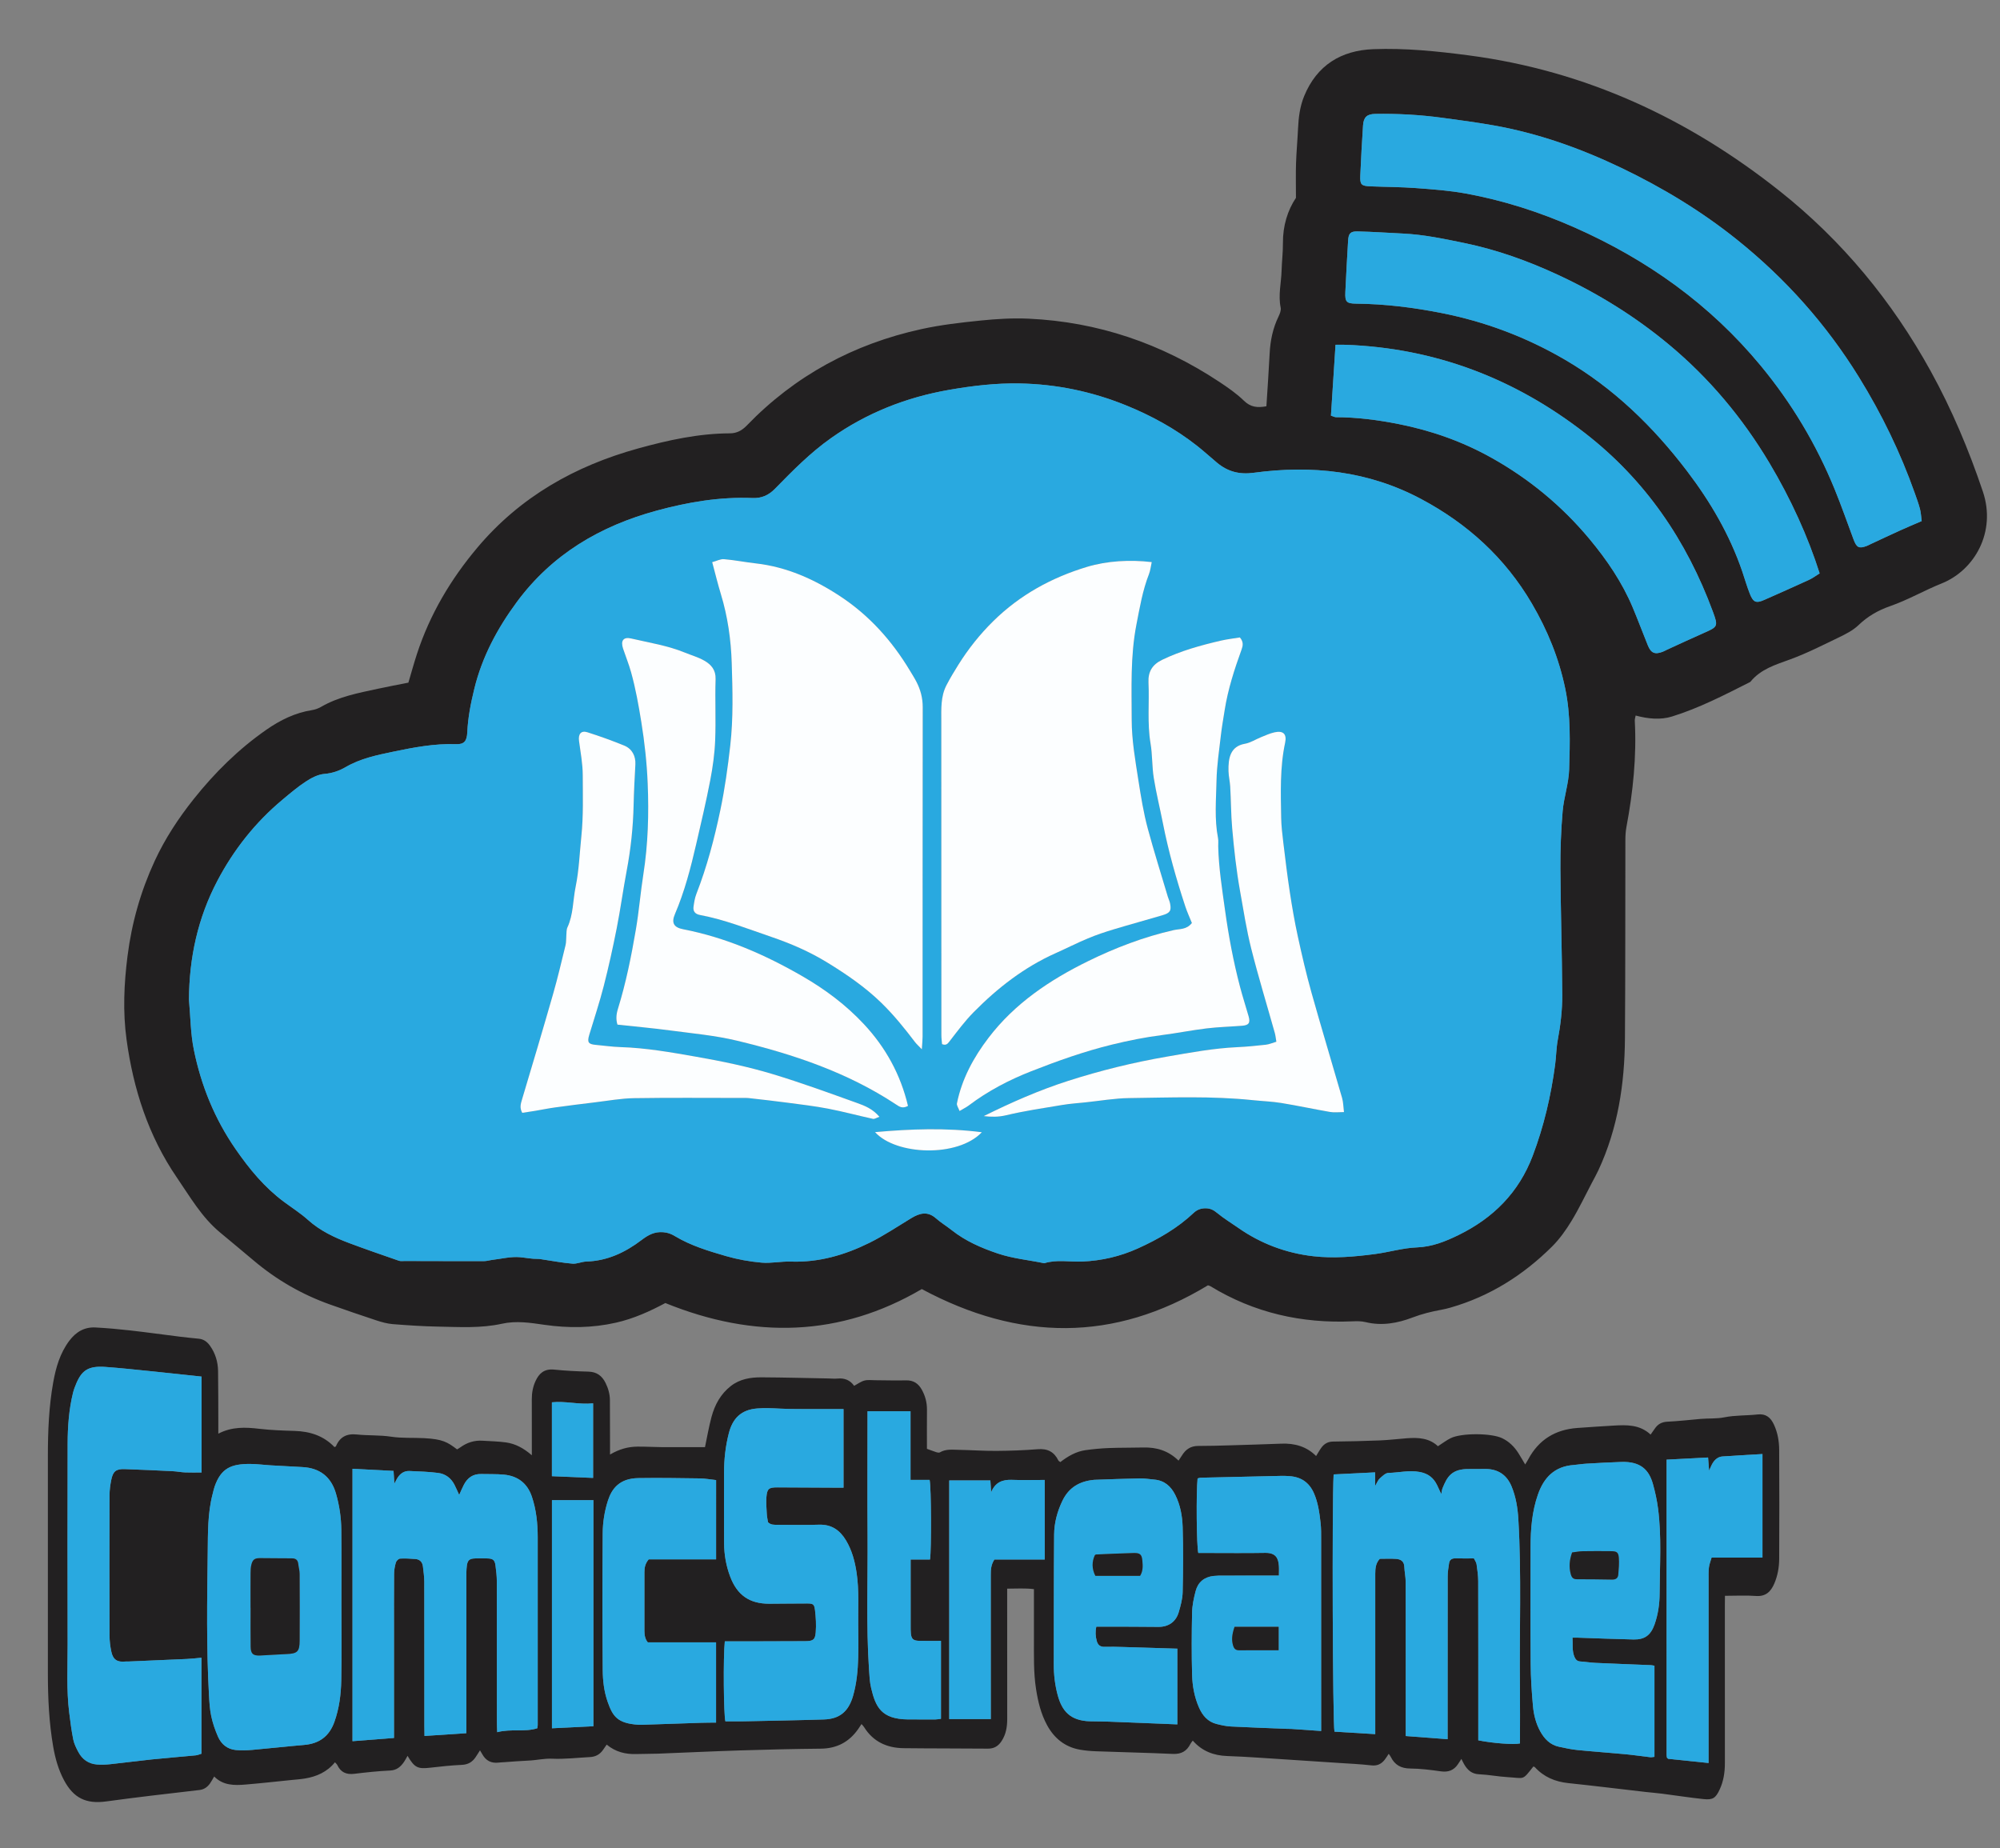 <?xml version="1.0" encoding="utf-8"?>
<!-- Generator: Adobe Illustrator 16.0.0, SVG Export Plug-In . SVG Version: 6.00 Build 0)  -->
<!DOCTYPE svg PUBLIC "-//W3C//DTD SVG 1.1//EN" "http://www.w3.org/Graphics/SVG/1.1/DTD/svg11.dtd">
<svg version="1.1" id="Layer_1" xmlns="http://www.w3.org/2000/svg" xmlns:xlink="http://www.w3.org/1999/xlink" x="0px" y="0px"
	 width="831.083px" height="768.077px" viewBox="0 0 831.083 768.077" enable-background="new 0 0 831.083 768.077"
	 xml:space="preserve">
<rect x="0" y="0" width="831.083" height="768.077" fill="#808080" stroke="none"/>
<path fill-rule="evenodd" clip-rule="evenodd" fill="#FCFEFF" d="M-617.729-379.795c-0.333,0.333-0.667,0.667-1,1
	C-618.923-379.656-618.59-379.989-617.729-379.795z"/>
<path fill-rule="evenodd" clip-rule="evenodd" fill="#FCFEFF" d="M-618.729,1220.206c0.333,0.334,0.667,0.668,1,1
	C-618.59,1221.401-618.923,1221.067-618.729,1220.206z"/>
<path fill-rule="evenodd" clip-rule="evenodd" fill="#FCFEFF" d="M1381.274,1221.206c0.334-0.332,0.668-0.666,1-1
	C1382.469,1221.067,1382.135,1221.401,1381.274,1221.206z"/>
<path fill-rule="evenodd" clip-rule="evenodd" fill="#222021" d="M169.703,283.668c1.187-3.998,2.269-7.974,3.545-11.886
	c5.375-16.474,14.041-31.083,25.178-44.292c17.739-21.039,40.544-33.9,66.746-41.143c12.48-3.449,25.114-6.233,38.18-6.28
	c2.78-0.011,4.956-1.166,6.952-3.235c20.065-20.791,44.458-33.916,72.565-40.074c8.076-1.77,16.362-2.721,24.603-3.56
	c6.596-0.672,13.288-1.08,19.901-0.781c28.842,1.306,55.223,10.322,79.258,26.234c3.596,2.381,7.211,4.875,10.279,7.867
	c2.765,2.697,5.588,3.001,9.33,2.298c0.463-7.382,0.987-14.642,1.348-21.909c0.268-5.37,1.324-10.497,3.681-15.36
	c0.552-1.14,1.138-2.591,0.899-3.729c-1.079-5.177,0.239-10.244,0.382-15.356c0.106-3.81,0.594-7.617,0.558-11.422
	c-0.068-7.218,1.98-13.728,5.412-18.824c0-5.353-0.113-9.819,0.031-14.278c0.155-4.812,0.606-9.611,0.828-14.421
	c0.216-4.67,0.772-9.265,2.566-13.621c5.269-12.792,15.318-18.946,28.673-19.464c13.29-0.515,26.523,0.84,39.73,2.578
	c48.502,6.385,91.151,26.215,129.179,56.374c25.971,20.598,46.724,45.757,62.738,74.799c8.825,16.004,15.859,32.741,21.697,50.08
	c5.644,16.759-3.43,32.69-17.119,38.174c-7.22,2.893-14.032,6.865-21.355,9.412c-5.133,1.785-9.384,4.254-13.262,7.969
	c-2.214,2.121-5.145,3.612-7.954,4.969c-6.716,3.244-13.399,6.654-20.384,9.212c-6.08,2.226-12.206,4.004-16.492,9.273
	c-0.1,0.123-0.271,0.194-0.419,0.269c-10.483,5.294-20.95,10.711-32.187,14.194c-4.731,1.467-9.885,0.997-15.107-0.404
	c-0.128,0.731-0.399,1.471-0.361,2.192c0.788,14.867-0.729,29.546-3.474,44.138c-0.335,1.777-0.432,3.623-0.437,5.439
	c-0.066,27.494,0.017,54.988-0.18,82.479c-0.136,18.904-2.952,37.342-11.022,54.68c-0.838,1.801-1.815,3.537-2.742,5.295
	c-2.773,5.264-5.319,10.668-8.408,15.74c-2.316,3.805-4.963,7.557-8.108,10.684c-11.963,11.891-25.882,20.691-42.219,25.381
	c-1.269,0.363-2.558,0.676-3.855,0.912c-4.063,0.742-8.018,1.711-11.92,3.203c-6.254,2.391-12.758,3.561-19.513,1.912
	c-1.739-0.424-3.632-0.402-5.443-0.322c-21.102,0.939-40.855-3.518-58.987-14.576c-0.276-0.168-0.614-0.236-1.052-0.398
	c-39.054,23.668-78.504,23.23-118.917,1.568c-33.919,19.908-69.651,20.797-106.564,5.803c-6.382,3.418-13.146,6.49-20.487,8.154
	c-9.86,2.236-19.775,2.324-29.717,0.9c-5.919-0.85-11.702-1.785-17.768-0.439c-8.663,1.92-17.56,1.346-26.368,1.186
	c-6.309-0.115-12.617-0.537-18.909-1.035c-2.279-0.182-4.565-0.814-6.752-1.531c-6.45-2.119-12.872-4.328-19.27-6.6
	c-11.676-4.145-22.244-10.236-31.718-18.232c-4.703-3.971-9.448-7.891-14.174-11.834c-7.54-6.293-12.352-14.725-17.79-22.668
	c-11.876-17.342-18.116-36.795-20.937-57.383c-1.582-11.545-1.068-23.152,0.411-34.768c1.755-13.775,5.476-26.895,11.288-39.461
	c4.278-9.248,9.83-17.705,16.162-25.658c8.75-10.993,18.651-20.791,30.215-28.844c5.779-4.025,11.962-7.07,19.007-8.179
	c1.28-0.201,2.594-0.674,3.716-1.325c7.31-4.239,15.468-5.78,23.562-7.522C161.15,285.314,165.374,284.53,169.703,283.668z
	 M78.522,415.409c0.633,6.936,0.646,13.998,2.026,20.783c3.022,14.859,8.609,28.686,17.355,41.32
	c5.745,8.299,11.983,15.889,20.09,21.9c3.335,2.475,6.88,4.717,9.953,7.482c5.064,4.559,11.032,7.363,17.27,9.701
	c6.798,2.549,13.666,4.908,20.526,7.289c0.739,0.256,1.626,0.115,2.444,0.117c10.996,0.027,21.993,0.063,32.989,0.045
	c1.11-0.002,2.217-0.369,3.332-0.502c3.884-0.461,7.823-1.473,11.636-1.121c2.389,0.219,4.802,0.742,7.266,0.703
	c0.81-0.014,1.624,0.172,2.433,0.289c4.013,0.586,8.009,1.365,12.042,1.686c1.878,0.15,3.819-0.818,5.744-0.877
	c8.748-0.258,16.201-3.795,22.986-8.961c2.7-2.057,5.318-3.529,8.973-3.23c1.939,0.158,3.288,0.68,4.912,1.654
	c6.57,3.949,13.911,6.154,21.203,8.27c4.786,1.391,9.79,2.277,14.756,2.721c4.004,0.355,8.107-0.584,12.148-0.438
	c11.658,0.418,22.467-2.738,32.714-7.818c6.004-2.977,11.611-6.758,17.362-10.236c3.454-2.088,6.755-3,10.23,0.066
	c2.045,1.805,4.422,3.229,6.566,4.928c5.725,4.539,12.293,7.391,19.138,9.699c6.271,2.115,12.869,2.703,19.306,4.049
	c5.199-1.643,10.53-0.484,15.794-0.705c8.118-0.34,15.855-2.156,23.223-5.498c8.406-3.814,16.351-8.367,23.132-14.771
	c1.28-1.207,2.924-1.887,4.933-1.861c1.999,0.025,3.316,0.732,4.815,1.977c2.712,2.246,5.767,4.078,8.659,6.109
	c9.403,6.607,19.965,10.539,31.232,11.832c8.501,0.975,17.171,0.215,25.699-0.91c5.805-0.766,11.535-2.521,17.341-2.748
	c6.354-0.248,11.832-2.453,17.313-5.135c14.442-7.064,25.051-17.676,30.824-32.902c4.659-12.287,7.608-24.977,9.343-37.969
	c0.458-3.424,0.461-6.922,1.102-10.305c1.167-6.17,1.878-12.4,1.845-18.633c-0.095-17.469-0.656-34.932-0.764-52.4
	c-0.049-7.963,0.252-15.955,0.93-23.891c0.499-5.84,2.533-11.588,2.706-17.412c0.332-11.208,0.698-22.413-1.637-33.61
	c-2.637-12.642-7.364-24.215-13.865-35.311c-11.156-19.041-26.795-33.203-46.086-43.468c-21.877-11.64-45.318-14.144-69.526-10.855
	c-5.886,0.799-10.76-0.479-15.183-4.165c-2.811-2.343-5.509-4.825-8.384-7.084c-9.053-7.109-19.065-12.582-29.712-16.877
	c-14.1-5.687-28.78-8.719-43.983-9c-9.807-0.181-19.499,0.965-29.169,2.644c-17.893,3.106-34.331,9.573-49.195,20.081
	c-8.616,6.091-15.956,13.559-23.276,21.044c-2.649,2.71-5.576,3.996-9.291,3.847c-13.554-0.545-26.735,1.666-39.772,5.206
	c-23.594,6.407-43.618,18.181-58.319,38.152c-8.027,10.904-14.312,22.638-17.551,35.893c-1.457,5.962-2.653,11.939-2.923,18.093
	c-0.163,3.732-1.356,5.062-4.716,4.941c-8.871-0.315-17.514,1.336-26.093,3.126c-6.761,1.411-13.571,2.813-19.729,6.396
	c-2.628,1.529-5.568,2.576-8.872,2.84c-2.643,0.212-5.381,1.662-7.681,3.168c-3.461,2.267-6.643,4.979-9.825,7.644
	c-11.228,9.398-20.157,20.709-26.947,33.621C82.213,381.435,78.61,397.964,78.522,415.409z M798.544,216.53
	c-0.244-1.823-0.302-3.465-0.709-5.015c-0.585-2.229-1.389-4.403-2.159-6.58c-5.979-16.89-13.755-32.906-23.173-48.153
	c-13.583-21.987-30.53-40.995-50.654-57.134c-14.801-11.87-30.941-21.642-48.063-29.85c-16.922-8.114-34.442-14.354-52.938-17.657
	c-7.159-1.278-14.38-2.228-21.59-3.199c-9.217-1.241-18.488-1.769-27.787-1.604c-3.476,0.062-4.847,1.384-5.07,4.777
	c-0.459,6.957-0.853,13.92-1.143,20.886c-0.157,3.757,0.422,4.282,4.255,4.438c6.296,0.256,12.608,0.252,18.887,0.718
	c6.935,0.516,13.915,1.017,20.74,2.267c15.636,2.863,30.691,7.695,45.255,14.145c30.064,13.313,56.159,31.893,77.207,57.33
	c12.886,15.572,23.146,32.71,30.776,51.405c2.805,6.873,5.265,13.887,7.849,20.848c1.261,3.396,2.26,3.931,5.466,2.716
	c0.618-0.234,1.199-0.566,1.801-0.846c4.048-1.881,8.085-3.787,12.149-5.63C792.482,219.106,795.359,217.908,798.544,216.53z
	 M756.135,238.259c-4.817-15.203-11.979-30.976-20.87-45.878c-11.161-18.708-24.965-35.214-41.713-49.159
	c-14.086-11.729-29.564-21.314-46.193-29.03c-12.478-5.79-25.336-10.409-38.854-13.2c-8.437-1.741-16.841-3.521-25.472-3.938
	c-6.298-0.303-12.591-0.741-18.893-0.889c-3.012-0.071-3.775,0.872-3.95,3.884c-0.415,7.124-0.826,14.25-1.145,21.38
	c-0.18,3.998,0.489,4.716,4.451,4.754c11.962,0.114,23.752,1.573,35.486,3.889c18.167,3.585,35.213,10.017,51.193,19.326
	c20.282,11.815,36.774,27.83,50.886,46.383c9.671,12.714,17.687,26.402,22.894,41.603c1.069,3.122,1.956,6.314,3.177,9.375
	c1.438,3.609,2.636,4.021,6.042,2.509c6.193-2.749,12.396-5.479,18.549-8.314C753.316,240.218,754.742,239.121,756.135,238.259z
	 M553.061,172.718c1.122,0.364,1.579,0.643,2.037,0.643c8.812,0.013,17.505,1.153,26.122,2.86
	c13.535,2.683,26.421,7.227,38.484,13.964c15.679,8.755,29.318,20.015,40.81,33.813c7.236,8.69,13.566,17.997,17.968,28.483
	c2.172,5.175,4.135,10.438,6.242,15.641c1.334,3.298,2.938,3.966,6.229,2.703c0.615-0.236,1.188-0.581,1.789-0.855
	c5.11-2.336,10.196-4.725,15.34-6.983c5.767-2.533,5.936-2.727,3.686-8.821c-10.925-29.592-28.051-54.727-53.145-74.198
	c-29.267-22.709-62.232-35.301-99.351-36.694c-1.273-0.048-2.55-0.006-4.309-0.006C554.314,153.314,553.696,162.886,553.061,172.718
	z"/>
<path fill-rule="evenodd" clip-rule="evenodd" fill="#222021" d="M253.491,604.425c3.914-2.305,7.527-3.24,11.312-3.289
	c3.365-0.043,6.731,0.188,10.098,0.209c6.008,0.037,12.018,0.012,18.049,0.012c0.868-4.088,1.589-8.393,2.722-12.588
	c1.36-5.039,3.799-9.529,8.029-12.824c3.753-2.924,8.206-3.633,12.748-3.609c9.275,0.047,18.549,0.303,27.825,0.471
	c1.254,0.023,2.521,0.162,3.763,0.043c2.858-0.271,5.179,0.6,6.9,3.016c1.459-0.779,2.772-1.783,4.249-2.18
	c1.411-0.379,2.991-0.152,4.497-0.146c4.269,0.018,8.54,0.158,12.806,0.055c3.15-0.074,5.188,1.344,6.63,4
	c1.405,2.588,2.105,5.311,2.077,8.264c-0.05,5.387-0.014,10.771-0.014,16.191c1.456,0.527,2.712,1.02,3.995,1.426
	c0.436,0.139,1.054,0.246,1.396,0.041c2.435-1.445,5.106-1.102,7.71-1.053c5.25,0.098,10.5,0.479,15.748,0.443
	c5.751-0.039,11.514-0.242,17.245-0.701c4.049-0.324,6.789,1.121,8.532,4.699c0.098,0.201,0.375,0.313,0.806,0.652
	c3.079-2.379,6.497-4.408,10.504-4.965c3.211-0.447,6.456-0.748,9.694-0.873c4.765-0.182,9.539-0.102,14.306-0.223
	c5.502-0.139,10.397,1.32,14.616,5.453c0.517-0.775,0.984-1.432,1.402-2.117c1.546-2.531,3.646-3.992,6.756-3.984
	c4.391,0.012,8.784-0.125,13.175-0.252c7.139-0.207,14.277-0.424,21.415-0.697c5.501-0.209,10.42,1.148,14.417,5.137
	c0.765-1.225,1.42-2.438,2.235-3.533c1.177-1.582,2.704-2.445,4.804-2.469c6.5-0.076,13.003-0.219,19.498-0.482
	c3.741-0.154,7.467-0.617,11.204-0.898c4.71-0.355,9.29-0.104,12.88,3.311c1.94-1.24,3.531-2.471,5.298-3.346
	c4.463-2.211,16.85-2.137,21.334-0.012c2.918,1.383,5.117,3.563,6.824,6.258c0.91,1.438,1.751,2.918,2.801,4.676
	c0.521-0.869,0.918-1.469,1.254-2.1c4.376-8.225,11.313-12.428,20.512-13.068c4.996-0.348,9.991-0.703,14.99-0.984
	c5.416-0.305,10.827-0.484,15.366,3.738c0.712-1.008,1.215-1.682,1.678-2.383c1.257-1.9,2.895-2.861,5.29-2.973
	c4.617-0.219,9.22-0.754,13.829-1.156c3.277-0.287,6.533-0.002,9.863-0.668c4.505-0.9,9.224-0.674,13.822-1.189
	c3.496-0.393,5.425,1.354,6.75,4.182c1.565,3.342,2.175,6.949,2.195,10.58c0.084,15.07,0.081,30.143,0.002,45.213
	c-0.019,3.504-0.608,6.971-2.008,10.248c-1.452,3.396-3.551,5.523-7.702,5.207c-4.106-0.313-8.253-0.068-12.823-0.068
	c-0.013,1.293-0.039,2.631-0.039,3.969c-0.002,21.854-0.012,43.705,0.008,65.559c0.003,3.803-0.548,7.482-2.159,10.947
	c-1.662,3.574-2.825,4.406-6.698,4.002c-5.72-0.598-11.407-1.498-17.114-2.229c-2.342-0.301-4.698-0.479-7.044-0.748
	c-10.687-1.227-21.365-2.541-32.063-3.67c-5.465-0.576-10.149-2.535-13.883-6.625c-0.138-0.152-0.412-0.184-0.622-0.27
	c-4.738,5.994-3.525,4.822-10.624,4.422c-3.989-0.225-7.949-1.025-11.938-1.199c-3.074-0.133-4.811-1.77-6.204-4.15
	c-0.377-0.645-0.688-1.33-1.143-2.221c-0.54,0.826-0.975,1.506-1.424,2.178c-1.718,2.57-4.039,3.42-7.133,2.98
	c-4.205-0.598-8.456-1.143-12.691-1.176c-3.868-0.031-6.47-1.49-8.125-4.887c-0.209-0.43-0.543-0.801-0.831-1.215
	c-0.589,0.873-1.094,1.742-1.717,2.518c-1.409,1.758-3.101,2.555-5.517,2.277c-4.597-0.527-9.232-0.729-13.854-1.035
	c-10.961-0.732-21.923-1.461-32.886-2.16c-4.372-0.277-8.748-0.543-13.125-0.686c-5.623-0.184-10.482-2.031-14.325-6.416
	c-0.419,0.59-0.763,0.965-0.983,1.4c-1.513,3-3.8,4.295-7.275,4.139c-10.641-0.482-21.293-0.709-31.938-1.098
	c-2.245-0.08-4.507-0.273-6.714-0.668c-6.215-1.115-10.659-4.729-13.632-10.191c-2.54-4.666-3.758-9.752-4.574-14.967
	c-1.093-6.979-0.859-14.006-0.88-21.025c-0.021-6.762-0.004-13.525-0.004-20.523c-3.734-0.469-7.279-0.197-11.118-0.201
	c0,1.541,0,2.771,0,4c0,16.703-0.02,33.408,0.017,50.111c0.007,3.33-0.501,6.461-2.384,9.291c-1.351,2.031-3.085,3.102-5.627,3.078
	c-11.675-0.107-23.353-0.051-35.028-0.188c-6.938-0.082-12.661-2.674-16.456-8.775c-0.245-0.393-0.598-0.721-1.05-1.256
	c-0.54,0.814-0.926,1.424-1.338,2.016c-3.774,5.426-8.882,8.148-15.577,8.215c-11.281,0.111-22.563,0.385-33.838,0.738
	c-11.258,0.354-22.509,0.904-33.765,1.336c-3.01,0.115-6.026,0.057-9.038,0.16c-4.526,0.154-8.666-0.875-12.332-3.92
	c-0.539,0.777-1.027,1.48-1.514,2.184c-1.302,1.881-3.102,2.873-5.378,2.992c-5.252,0.277-10.522,0.924-15.752,0.684
	c-3.383-0.156-6.56,0.652-9.849,0.783c-3.373,0.133-6.739,0.436-10.108,0.666c-0.75,0.051-1.505,0.07-2.252,0.162
	c-3.088,0.383-5.374-0.771-6.861-3.51c-0.277-0.508-0.592-0.994-0.94-1.576c-0.657,1.027-1.238,1.988-1.873,2.914
	c-1.355,1.977-3.116,3.004-5.642,3.119c-4.363,0.197-8.721,0.656-13.063,1.168c-5.28,0.621-6.586,0.035-9.525-4.922
	c-0.515,0.898-0.925,1.754-1.46,2.521c-1.401,2.012-2.999,3.459-5.775,3.586c-4.992,0.225-9.978,0.77-14.943,1.369
	c-3.303,0.4-5.62-0.672-7.036-3.693c-0.152-0.322-0.477-0.564-0.947-1.104c-3.241,4.014-7.602,5.949-12.513,6.754
	c-1.85,0.301-3.729,0.43-5.598,0.617c-6.349,0.643-12.692,1.355-19.051,1.885c-4.665,0.391-9.323,0.418-13.025-3.352
	c-0.717,1.205-1.17,2.092-1.742,2.896c-1.056,1.484-2.453,2.496-4.318,2.715c-6.585,0.773-13.174,1.514-19.755,2.316
	c-6.334,0.771-12.667,1.555-18.988,2.43c-8.441,1.168-13.653-1.381-17.629-8.863c-2.306-4.34-3.625-9.033-4.459-13.846
	c-1.738-10.021-2.205-20.148-2.215-30.295c-0.03-30.268-0.03-60.535,0-90.801c0.009-10.15,0.425-20.287,2.213-30.301
	c1.103-6.174,2.822-12.154,6.688-17.307c2.75-3.664,6.277-5.781,10.904-5.527c4.748,0.26,9.493,0.674,14.217,1.209
	c6.958,0.787,13.896,1.756,20.847,2.619c2.606,0.324,5.222,0.584,7.837,0.842c2.023,0.199,3.476,1.275,4.622,2.871
	c2.266,3.152,3.332,6.727,3.39,10.551c0.111,7.281,0.08,14.564,0.106,21.85c0.004,1.244,0.001,2.486,0.001,4.191
	c5.671-2.963,11.317-2.697,17.089-2.021c4.841,0.564,9.737,0.729,14.616,0.875c6.385,0.193,12.055,2,16.559,6.717
	c0.255-0.135,0.545-0.189,0.609-0.338c1.63-3.869,4.443-5.348,8.663-4.9c4.723,0.5,9.547,0.203,14.227,0.914
	c4.584,0.697,9.143,0.371,13.706,0.611c7.766,0.41,9.715,1.615,13.746,4.67c0.435-0.271,0.957-0.555,1.435-0.9
	c2.743-1.971,5.782-2.928,9.167-2.705c3.244,0.213,6.513,0.258,9.724,0.709c3.906,0.551,7.328,2.373,10.735,5.344
	c0-1.568,0-2.637,0-3.705c0-6.529,0.025-13.061-0.012-19.592c-0.015-2.68,0.47-5.254,1.599-7.654
	c1.366-2.91,3.433-5.094,7.704-4.654c4.728,0.488,9.49,0.723,14.242,0.844c3.441,0.088,5.641,1.744,7.089,4.67
	c1.121,2.266,1.821,4.641,1.822,7.203c0,6.027,0.033,12.055,0.051,18.084C253.495,601.167,253.491,602.413,253.491,604.425z
	 M554.173,612.679c-0.698,12.5-0.384,103.811,0.354,106.895c5.544,0.336,11.1,0.674,16.949,1.029c0-1.645,0-2.873,0-4.104
	c0-14.814,0-29.629,0-44.443c0-6.027,0.003-12.053-0.001-18.08c-0.002-2.287,0.222-4.496,1.897-6.223
	c2.331,0,4.579-0.127,6.804,0.039c1.89,0.139,3.292,0.992,3.375,3.256c0.079,2.109,0.562,4.211,0.566,6.316
	c0.046,19.961,0.027,39.924,0.027,59.887c0,1.338,0,2.676,0,4.143c5.993,0.453,11.543,0.875,17.403,1.32c0-1.998,0-3.729,0-5.457
	c0-20.715-0.015-41.43,0.026-62.145c0.003-1.855,0.295-3.721,0.585-5.561c0.229-1.455,1.198-2.037,2.698-1.99
	c2.496,0.076,4.997,0.021,7.62,0.021c0.405,0.857,0.979,1.598,1.095,2.404c0.337,2.342,0.681,4.709,0.687,7.066
	c0.052,20.84,0.03,41.682,0.03,62.521c0,1.229,0,2.457,0,3.607c6.05,1.217,14.712,1.863,17.322,1.289
	c0-7.863,0.075-15.758-0.014-23.654c-0.261-23.197,0.712-46.41-0.664-69.596c-0.273-4.619-1.013-9.16-2.78-13.477
	c-1.96-4.789-5.541-7.248-10.709-7.332c-2.258-0.037-4.52,0.086-6.776,0.035c-7.586-0.174-9.345,3.393-11.212,7.912
	c-0.268,0.646-0.316,1.387-0.551,2.479c-0.72-1.545-1.222-2.68-1.773-3.791c-1.476-2.975-3.657-4.707-7.124-5.371
	c-4.442-0.85-8.712,0.283-13.053,0.379c-1.242,0.027-2.556,1.369-3.637,2.332c-0.699,0.621-1.035,1.652-1.905,3.129
	c0-2.213,0-3.752,0-5.691C565.537,612.118,559.97,612.394,554.173,612.679z M193.786,720.21c0-1.732,0-3.094,0-4.455
	c0-19.834-0.004-39.668,0.007-59.502c0.001-1.881-0.048-3.781,0.198-5.639c0.308-2.324,1.155-2.963,3.465-3.023
	c1.756-0.045,3.518-0.066,5.272,0.006c2.148,0.09,2.872,0.705,3.167,2.895c0.299,2.221,0.554,4.467,0.56,6.703
	c0.042,19.457,0.022,38.914,0.03,58.373c0,1.324,0.075,2.65,0.123,4.229c5.762-1.518,11.371,0.045,16.661-1.635
	c0.083-0.609,0.175-0.971,0.176-1.332c0.007-25.984,0.025-51.971-0.003-77.955c-0.006-5.766-0.576-11.475-2.439-16.982
	c-1.884-5.568-5.865-8.58-11.621-9.123c-3.115-0.295-6.269-0.16-9.404-0.25c-3.393-0.096-5.708,1.547-7.217,4.457
	c-0.663,1.277-1.214,2.613-1.95,4.215c-0.758-1.637-1.322-2.969-1.979-4.252c-1.411-2.752-3.76-4.482-6.727-4.869
	c-3.956-0.518-7.97-0.631-11.963-0.809c-2.022-0.092-3.617,0.904-4.762,2.541c-0.515,0.738-0.888,1.576-1.505,2.695
	c-0.128-2.014-0.229-3.6-0.337-5.275c-5.791-0.299-11.352-0.586-17.063-0.881c0,37.916,0,75.377,0,113.195
	c5.813-0.453,11.444-0.893,17.249-1.344c0-1.66,0-2.902,0-4.146c0-12.93,0-25.859,0-38.789c0-8.412-0.037-16.822,0.033-25.232
	c0.013-1.596,0.302-3.23,0.753-4.762c0.198-0.67,1.101-1.559,1.729-1.598c2.109-0.133,4.243,0.018,6.359,0.17
	c1.882,0.137,2.938,1.277,3.149,3.123c0.24,2.107,0.559,4.221,0.564,6.332c0.042,19.961,0.024,39.92,0.028,59.881
	c0,1.318,0.035,2.639,0.057,4.197C182.317,720.974,187.769,720.61,193.786,720.21z M83.769,572.028
	c-7.174-0.764-14.221-1.541-21.274-2.256c-6.219-0.631-12.437-1.307-18.671-1.754c-7.071-0.508-9.799,1.389-12.123,6.877
	c-0.533,1.26-1.036,2.553-1.361,3.877c-1.705,6.953-2.214,14.057-2.232,21.174c-0.068,27.748-0.07,55.496-0.004,83.246
	c0.022,9.52-0.534,19.061,0.667,28.553c0.469,3.711,0.929,7.434,1.671,11.094c0.364,1.797,1.234,3.531,2.103,5.172
	c1.627,3.078,4.235,4.93,7.739,5.207c1.863,0.146,3.768,0.066,5.63-0.131c5.711-0.604,11.404-1.377,17.116-1.967
	c6.088-0.629,12.193-1.105,18.286-1.697c0.826-0.08,1.624-0.449,2.399-0.674c0-13.334,0-26.457,0-39.896
	c-2.173,0.191-4.119,0.432-6.072,0.521c-8.007,0.371-16.015,0.699-24.023,1.037c-0.502,0.021-1.009-0.031-1.506,0.021
	c-3.37,0.352-5.129-0.744-5.839-4.047c-0.47-2.184-0.751-4.453-0.758-6.684c-0.058-19.463-0.056-38.924-0.002-58.387
	c0.006-2.107,0.293-4.242,0.708-6.314c0.73-3.639,1.987-4.645,5.633-4.523c6.633,0.223,13.262,0.537,19.89,0.861
	c1.74,0.086,3.468,0.439,5.208,0.51c2.222,0.092,4.451,0.023,6.816,0.023C83.769,598.616,83.769,585.595,83.769,572.028z
	 M350.518,585.521c-4.208,0-8.087,0.018-11.964-0.004c-4.769-0.025-9.544,0.059-14.303-0.174c-3.234-0.158-6.403-0.328-9.676-0.063
	c-6.649,0.541-10.133,4.166-11.704,10.25c-1.381,5.348-1.987,10.789-1.994,16.301c-0.011,9.791-0.04,19.582,0.013,29.373
	c0.025,4.775,0.838,9.439,2.527,13.922c2.909,7.721,8.038,11.299,16.216,11.289c5.271-0.008,10.542-0.117,15.812-0.104
	c2.398,0.006,2.917,0.266,3.216,2.682c0.381,3.08,0.55,6.24,0.311,9.328c-0.241,3.123-1.154,3.639-4.445,3.652
	c-7.531,0.033-15.063,0.055-22.594,0.072c-3.602,0.01-7.202,0.002-10.742,0.002c-0.702,6.535-0.475,30.748,0.245,33.229
	c2.648,0,5.282,0.045,7.913-0.008c11.021-0.229,22.043-0.41,33.061-0.764c6.526-0.209,10.207-3.361,12.052-9.727
	c1.508-5.203,2.001-10.539,2.152-15.91c0.123-4.391,0.076-8.787,0.013-13.18c-0.107-7.387,0.421-14.785-0.676-22.15
	c-0.707-4.734-1.911-9.273-4.382-13.418c-2.563-4.299-6.08-6.74-11.348-6.545c-5.641,0.207-11.296,0.039-16.944,0.051
	c-1.499,0.002-3.013,0.104-4.141-1.102c-0.178-1.164-0.44-2.268-0.498-3.381c-0.124-2.369-0.349-4.76-0.152-7.111
	c0.287-3.43,1.031-3.971,4.521-3.961c8.033,0.023,16.065,0.08,24.097,0.121c1.091,0.006,2.184,0,3.416,0
	C350.518,607.222,350.518,596.606,350.518,585.521z M653.439,680.511c0.922,0,1.512-0.016,2.101,0.002
	c7.76,0.258,15.519,0.59,23.281,0.756c4.625,0.098,7.13-1.797,8.697-6.197c1.482-4.162,2.103-8.531,2.124-12.877
	c0.058-11.777,0.875-23.586-0.652-35.326c-0.448-3.434-1.191-6.857-2.125-10.195c-1.659-5.928-5.141-9.432-13.141-9.174
	c-4.875,0.158-9.747,0.439-14.616,0.721c-1.737,0.1-3.461,0.418-5.198,0.545c-7.868,0.572-12.338,5.123-14.835,12.273
	c-2.471,7.076-3.053,14.373-3.058,21.768c-0.012,16.199-0.086,32.398,0.04,48.596c0.045,5.875,0.428,11.758,0.962,17.609
	c0.327,3.588,1.213,7.129,2.977,10.359c1.749,3.203,4.128,5.68,7.828,6.48c2.554,0.553,5.128,1.105,7.723,1.365
	c6.591,0.658,13.202,1.107,19.797,1.729c3.471,0.326,6.923,0.852,10.39,1.246c0.577,0.064,1.178-0.094,1.761-0.148
	c0-12.719,0-25.23,0-37.871c-0.608-0.096-1.08-0.217-1.555-0.236c-7.633-0.314-15.27-0.59-22.901-0.938
	c-2.115-0.096-4.217-0.459-6.331-0.588c-1.327-0.082-1.972-0.76-2.459-1.914C653.181,685.968,653.646,683.384,653.439,680.511z
	 M141.87,667.005c0-10.422,0.08-20.846-0.034-31.266c-0.056-5.125-0.805-10.203-2.236-15.143
	c-2.002-6.914-6.707-10.584-13.921-10.967c-4.494-0.238-8.99-0.473-13.482-0.742c-2.74-0.164-5.476-0.549-8.214-0.563
	c-7.996-0.037-12.123,1.826-14.775,9.34c-0.372,1.053-0.59,2.16-0.872,3.244c-2.074,7.951-1.915,16.15-2.021,24.217
	c-0.257,19.686-0.568,39.389,0.516,59.068c0.165,2.992,0.329,6.023,0.948,8.939c0.616,2.9,1.606,5.766,2.793,8.488
	c1.375,3.154,3.888,5.252,7.422,5.584c2.238,0.211,4.528,0.146,6.772-0.051c7.213-0.633,14.409-1.453,21.624-2.064
	c6.265-0.533,10.425-3.582,12.561-9.553c2.004-5.602,2.744-11.418,2.861-17.27C142.02,687.851,141.87,677.427,141.87,667.005z
	 M548.996,719.3c0-1.512,0-2.375,0-3.236c0-25.363,0.005-50.725-0.008-76.088c-0.001-2.383,0.042-4.785-0.229-7.145
	c-0.482-4.209-1.034-8.414-2.776-12.363c-1.966-4.455-5.363-6.752-10.168-7.064c-1-0.066-2.007-0.141-3.008-0.121
	c-11.272,0.242-22.545,0.498-33.817,0.768c-0.468,0.012-0.932,0.201-1.344,0.297c-0.617,5.814-0.424,28.162,0.294,30.975
	c1.187,0,2.429,0,3.67,0c8.036,0,16.073,0.102,24.106-0.041c4.494-0.078,5.475,2.275,5.71,5.33c0.102,1.313,0.017,2.637,0.017,4.111
	c-7.971,0-15.489-0.008-23.007,0.006c-1.379,0.002-2.767-0.004-4.133,0.146c-3.896,0.43-6.508,2.596-7.481,6.34
	c-0.749,2.885-1.395,5.879-1.459,8.838c-0.189,8.654-0.233,17.32,0.006,25.971c0.127,4.602,0.968,9.18,2.844,13.48
	c1.471,3.373,3.673,5.977,7.375,6.898c1.926,0.48,3.902,0.922,5.875,1.025c7.75,0.404,15.507,0.666,23.262,0.979
	c0.627,0.025,1.257-0.01,1.883,0.031C540.572,718.706,544.535,718.987,548.996,719.3z M489.24,716.55c0-10.646,0-20.98,0-31.461
	c-7.708-0.236-15.197-0.48-22.688-0.693c-2.509-0.07-5.022-0.141-7.529-0.061c-1.825,0.059-2.812-0.77-3.275-2.424
	c-0.54-1.93-0.652-3.859-0.18-5.973c1.412,0,2.652-0.004,3.892,0.002c7.282,0.025,14.564,0.004,21.844,0.098
	c4.345,0.055,7.336-2.205,8.478-6.014c0.818-2.73,1.594-5.59,1.659-8.408c0.21-9.029,0.284-18.074-0.002-27.102
	c-0.145-4.584-0.978-9.199-3.111-13.396c-1.806-3.553-4.519-5.941-8.686-6.285c-1.987-0.162-3.975-0.529-5.957-0.492
	c-6.254,0.113-12.507,0.375-18.76,0.58c-0.125,0.004-0.251,0.014-0.375,0.025c-5.899,0.559-10.395,3.137-13.06,8.666
	c-2.151,4.467-3.413,9.178-3.457,14.059c-0.163,17.949-0.089,35.902-0.144,53.854c-0.014,4.404,0.498,8.738,1.653,12.973
	c1.746,6.404,5.114,10.533,13.352,10.771c2.633,0.076,5.27,0.047,7.901,0.146C470.155,715.771,479.513,716.157,489.24,716.55z
	 M297.57,615.034c-2.383-0.256-4.591-0.666-6.805-0.697c-8.53-0.119-17.063-0.256-25.591-0.119
	c-7.706,0.125-10.943,4.357-12.541,9.307c-1.428,4.424-2.153,9.016-2.186,13.613c-0.135,18.943-0.154,37.891,0.009,56.836
	c0.039,4.451,0.551,8.959,2.063,13.25c2.123,6.023,4.053,8.881,12.655,9.475c0.998,0.068,2.007,0.004,3.01-0.029
	c7.755-0.258,15.509-0.529,23.265-0.779c1.968-0.063,3.938-0.055,6.102-0.08c0-11.357,0-22.316,0-33.352c-9.563,0-18.897,0-28.372,0
	c-1.097-1.305-1.401-2.977-1.398-4.77c0.013-8.156,0.01-16.313,0.003-24.469c-0.001-1.789,0.308-3.471,1.778-5.244
	c9.102,0,18.457,0,28.008,0C297.57,636.862,297.57,626.122,297.57,615.034z M692.534,606.546c0,41.234,0,81.898,0.005,122.561
	c0,0.373,0.063,0.746,0.117,1.117c0.016,0.113,0.08,0.23,0.154,0.32c0.077,0.096,0.193,0.158,0.404,0.322
	c5.411,0.561,10.938,1.131,16.769,1.734c0-1.615,0-2.848,0-4.08c0-23.977-0.002-47.953,0.005-71.932
	c0-1.756-0.061-3.527,0.142-5.264c0.152-1.307,0.682-2.568,1.107-4.078c7.246,0,14.217,0,21.144,0c0-14.451,0-28.576,0-43.031
	c-5.7,0.338-11.176,0.623-16.645,1.008c-1.728,0.121-3.024,1.197-3.945,2.596c-0.602,0.916-0.966,1.984-1.583,3.293
	c-0.147-1.881-0.271-3.455-0.429-5.461C704.06,605.948,698.502,606.235,692.534,606.546z M360.486,586.433c0,0.971,0,1.584,0,2.195
	c0,16.449-0.097,32.898,0.025,49.346c0.138,18.557-0.625,37.125,0.593,55.67c0.172,2.613,0.293,5.273,0.89,7.807
	c1.85,7.852,4.219,12.949,15.356,13.043c3.766,0.031,7.533,0.037,11.3,0.016c0.821-0.006,1.642-0.184,2.363-0.271
	c0-10.889,0-21.508,0-32.389c-3.198,0-6.194,0.063-9.187-0.02c-2.354-0.063-3.131-0.85-3.33-3.119
	c-0.087-0.998-0.082-2.006-0.083-3.01c-0.006-8.162-0.003-16.324-0.003-24.484c0-0.963,0-1.924,0-3.178c2.944,0,5.528,0,8.051,0
	c0.625-4.416,0.516-30.01-0.164-33.082c-2.503,0-5.082,0-7.935,0c0-9.656,0-19.014,0-28.523
	C372.348,586.433,366.625,586.433,360.486,586.433z M394.443,615.173c0,33.213,0,66.156,0,99.188c5.784,0,11.369,0,17.276,0
	c0-1.367,0-2.592,0-3.816c0-18.705,0.009-37.41-0.013-56.113c-0.002-2.146,0.098-4.23,1.505-6.387c6.833,0,13.813,0,20.92,0
	c0-11.152,0-21.986,0-33.064c-4.687,0-9.187,0.131-13.677-0.039c-3.9-0.146-6.896,1.016-8.59,5.137
	c-0.125-1.902-0.222-3.363-0.324-4.904C405.78,615.173,400.291,615.173,394.443,615.173z M246.593,623.376
	c-5.918,0-11.506,0-17.234,0c0,31.625,0,63.072,0,94.799c5.824-0.287,11.49-0.566,17.234-0.85
	C246.593,685.94,246.593,654.835,246.593,623.376z M229.34,613.419c5.959,0.248,11.524,0.48,17.122,0.715
	c0-10.463,0-20.541,0-30.992c-5.889,0.629-11.508-1.041-17.122-0.418C229.34,593.14,229.34,603.146,229.34,613.419z"/>
<path fill-rule="evenodd" clip-rule="evenodd" fill="#29A9E0" d="M78.522,415.409c0.088-17.445,3.691-33.975,11.793-49.379
	c6.79-12.912,15.72-24.223,26.947-33.621c3.183-2.664,6.364-5.377,9.825-7.644c2.3-1.506,5.038-2.956,7.681-3.168
	c3.304-0.264,6.244-1.311,8.872-2.84c6.157-3.582,12.968-4.984,19.729-6.396c8.579-1.79,17.222-3.441,26.093-3.126
	c3.359,0.12,4.553-1.209,4.716-4.941c0.27-6.153,1.466-12.131,2.923-18.093c3.239-13.255,9.523-24.988,17.551-35.893
	c14.701-19.972,34.726-31.745,58.319-38.152c13.037-3.54,26.219-5.751,39.772-5.206c3.715,0.149,6.642-1.137,9.291-3.847
	c7.32-7.485,14.66-14.953,23.276-21.044c14.864-10.508,31.303-16.975,49.195-20.081c9.67-1.679,19.362-2.824,29.169-2.644
	c15.203,0.281,29.884,3.313,43.983,9c10.646,4.295,20.659,9.768,29.712,16.877c2.875,2.259,5.573,4.741,8.384,7.084
	c4.423,3.687,9.297,4.964,15.183,4.165c24.208-3.288,47.649-0.784,69.526,10.855c19.291,10.265,34.93,24.427,46.086,43.468
	c6.501,11.096,11.229,22.669,13.865,35.311c2.335,11.197,1.969,22.402,1.637,33.61c-0.173,5.824-2.207,11.572-2.706,17.412
	c-0.678,7.936-0.979,15.928-0.93,23.891c0.107,17.469,0.669,34.932,0.764,52.4c0.033,6.232-0.678,12.463-1.845,18.633
	c-0.641,3.383-0.644,6.881-1.102,10.305c-1.734,12.992-4.684,25.682-9.343,37.969c-5.773,15.227-16.382,25.838-30.824,32.902
	c-5.481,2.682-10.96,4.887-17.313,5.135c-5.806,0.227-11.536,1.982-17.341,2.748c-8.528,1.125-17.198,1.885-25.699,0.91
	c-11.268-1.293-21.829-5.225-31.232-11.832c-2.893-2.031-5.947-3.863-8.659-6.109c-1.499-1.244-2.816-1.951-4.815-1.977
	c-2.009-0.025-3.652,0.654-4.933,1.861c-6.781,6.404-14.726,10.957-23.132,14.771c-7.367,3.342-15.104,5.158-23.223,5.498
	c-5.264,0.221-10.595-0.938-15.794,0.705c-6.437-1.346-13.034-1.934-19.306-4.049c-6.845-2.309-13.413-5.16-19.138-9.699
	c-2.145-1.699-4.521-3.123-6.566-4.928c-3.476-3.066-6.776-2.154-10.23-0.066c-5.751,3.479-11.358,7.26-17.362,10.236
	c-10.247,5.08-21.056,8.236-32.714,7.818c-4.041-0.146-8.145,0.793-12.148,0.438c-4.966-0.443-9.97-1.33-14.756-2.721
	c-7.292-2.115-14.633-4.32-21.203-8.27c-1.624-0.975-2.973-1.496-4.912-1.654c-3.654-0.299-6.272,1.174-8.973,3.23
	c-6.785,5.166-14.238,8.703-22.986,8.961c-1.925,0.059-3.866,1.027-5.744,0.877c-4.033-0.32-8.029-1.1-12.042-1.686
	c-0.809-0.117-1.623-0.303-2.433-0.289c-2.464,0.039-4.877-0.484-7.266-0.703c-3.813-0.352-7.752,0.66-11.636,1.121
	c-1.115,0.133-2.222,0.5-3.332,0.502c-10.996,0.018-21.993-0.018-32.989-0.045c-0.818-0.002-1.705,0.139-2.444-0.117
	c-6.86-2.381-13.729-4.74-20.526-7.289c-6.237-2.338-12.205-5.143-17.27-9.701c-3.073-2.766-6.618-5.008-9.953-7.482
	c-8.106-6.012-14.345-13.602-20.09-21.9c-8.746-12.635-14.333-26.461-17.355-41.32C79.168,429.407,79.155,422.345,78.522,415.409z
	 M295.95,233.605c1.274,4.726,2.307,9.011,3.59,13.219c2.851,9.341,4.224,18.987,4.523,28.636
	c0.354,11.422,0.695,22.875-0.604,34.34c-1.02,8.999-2.257,17.91-4.11,26.773c-2.486,11.893-5.571,23.582-9.984,34.916
	c-0.646,1.66-0.92,3.49-1.171,5.268c-0.276,1.965,0.694,3.086,2.687,3.459c10.202,1.904,19.808,5.75,29.577,9.08
	c8.128,2.77,15.909,6.135,23.268,10.643c8.064,4.939,15.782,10.223,22.581,16.85c5.13,4.998,9.582,10.531,13.897,16.209
	c0.641,0.842,1.456,1.551,2.857,3.021c0.147-2.396,0.313-3.826,0.313-5.256c0.014-45.65-0.012-91.301,0.054-136.953
	c0.006-3.764-0.907-7.168-2.579-10.434c-0.826-1.611-1.808-3.144-2.741-4.699c-7.436-12.394-16.906-22.958-28.99-30.911
	c-10.668-7.021-22.171-12.195-35.077-13.653c-4.399-0.497-8.761-1.367-13.167-1.748C299.395,232.236,297.833,233.099,295.95,233.605
	z M478.592,233.579c-9.034-1.062-18.564-0.525-26.805,1.957c-14.741,4.44-27.919,11.637-39.007,22.538
	c-5.594,5.5-10.399,11.552-14.541,18.164c-1.741,2.78-3.443,5.599-4.949,8.51c-2.452,4.743-2.132,9.939-2.132,15.063
	c0.005,43.46,0.01,86.917,0.03,130.376c0.001,1.281,0.188,2.563,0.275,3.695c1.668,0.623,2.253-0.063,3.076-1.123
	c3.237-4.178,6.405-8.469,10.107-12.215c9.925-10.045,20.969-18.629,33.977-24.445c4.507-2.016,8.913-4.264,13.466-6.166
	c3.462-1.447,7.045-2.641,10.64-3.729c6.729-2.035,13.518-3.873,20.26-5.867c3.244-0.961,3.813-1.883,3.231-4.898
	c-0.185-0.955-0.652-1.852-0.933-2.793c-2.798-9.414-5.755-18.785-8.316-28.264c-1.794-6.641-2.877-13.445-3.941-20.265
	c-1.296-8.303-2.749-16.551-2.765-24.983c-0.024-13.243-0.589-26.497,1.971-39.63c1.38-7.079,2.563-14.178,5.211-20.939
	C478.022,237.097,478.173,235.463,478.592,233.579z M398.736,461.661c1.633-0.973,2.82-1.539,3.85-2.314
	c7.953-6.002,16.677-10.566,25.932-14.201c10.994-4.316,22.089-8.268,33.593-11.078c6.87-1.68,13.757-3.059,20.769-3.953
	c6.182-0.787,12.307-2.025,18.491-2.771c4.912-0.594,9.88-0.713,14.817-1.105c2.768-0.219,3.43-1.215,2.663-3.9
	c-1.17-4.09-2.486-8.143-3.567-12.256c-2.754-10.479-4.736-21.092-6.229-31.838c-1.225-8.818-2.635-17.592-2.835-26.512
	c-0.025-1.164,0.131-2.363-0.088-3.49c-1.535-7.912-0.784-15.902-0.624-23.84c0.126-6.231,1.082-12.453,1.792-18.665
	c0.409-3.581,1.044-7.137,1.606-10.7c1.362-8.624,4.037-16.883,6.995-25.063c0.568-1.571,0.956-3.181-0.684-5.088
	c-2.507,0.416-5.275,0.723-7.97,1.349c-8.317,1.934-16.52,4.192-24.277,7.93c-4.128,1.988-5.935,4.927-5.726,9.438
	c0.392,8.438-0.57,16.901,0.857,25.337c0.797,4.706,0.581,9.581,1.334,14.298c1.005,6.301,2.555,12.51,3.786,18.775
	c2.311,11.756,5.569,23.256,9.311,34.623c0.801,2.438,1.892,4.777,2.747,6.908c-2.229,2.846-5.095,2.396-7.604,2.967
	c-12.386,2.82-24.226,7.342-35.549,12.902c-15.828,7.775-30.38,17.484-41.301,31.775c-6.269,8.205-11.113,17.1-13.178,27.309
	C397.479,459.335,398.265,460.366,398.736,461.661z M377.31,459.554c-3.096-13.08-9.306-24.334-18.359-34.023
	c-7.395-7.914-15.963-14.33-25.342-19.76c-15.613-9.037-31.941-16.172-49.74-19.631c-3.85-0.748-4.973-2.617-3.397-6.299
	c4.019-9.393,6.559-19.223,8.844-29.127c2.024-8.777,4.104-17.551,5.807-26.394c1.056-5.48,1.839-11.072,2.062-16.643
	c0.341-8.485-0.099-17.001,0.176-25.491c0.123-3.813-1.843-6.013-4.606-7.612c-2.531-1.465-5.438-2.276-8.17-3.396
	c-7.179-2.942-14.829-4.103-22.316-5.859c-3.223-0.757-4.454,0.924-3.338,4.244c1.096,3.262,2.393,6.464,3.315,9.772
	c1.897,6.799,3.128,13.727,4.257,20.709c1.372,8.48,2.296,16.986,2.645,25.525c0.514,12.588,0.175,25.172-1.791,37.676
	c-1.199,7.633-1.813,15.361-3.112,22.971c-1.902,11.143-4.127,22.234-7.48,33.055c-0.702,2.264-0.845,4.463-0.178,6.506
	c7.515,0.816,14.729,1.455,21.898,2.414c9.284,1.24,18.694,2.072,27.768,4.254c23.25,5.592,45.83,13.119,66.015,26.457
	C373.725,459.866,374.975,460.812,377.31,459.554z M408.792,463.784c3.099,0.365,6.08,0.416,9.269-0.346
	c7.646-1.824,15.459-2.975,23.226-4.266c3.246-0.541,6.546-0.768,9.824-1.109c6.055-0.629,12.106-1.697,18.17-1.77
	c17.108-0.209,34.237-0.92,51.317,0.865c3.938,0.412,7.916,0.537,11.815,1.172c6.789,1.105,13.52,2.568,20.301,3.736
	c1.719,0.297,3.532,0.045,5.761,0.045c-0.291-2.313-0.285-4.135-0.77-5.816c-4.217-14.639-8.64-29.221-12.752-43.887
	c-2.164-7.719-3.97-15.547-5.678-23.383c-1.325-6.082-2.378-12.229-3.317-18.385c-1.042-6.818-1.863-13.672-2.69-20.52
	c-0.414-3.432-0.834-6.883-0.891-10.332c-0.169-10.422-0.559-20.868,1.647-31.171c0.759-3.546-0.731-5.104-4.347-4.322
	c-1.908,0.413-3.732,1.255-5.561,1.985c-2.285,0.914-4.457,2.371-6.818,2.785c-6.039,1.058-6.952,5.921-6.805,11.393
	c0.058,2.118,0.579,4.221,0.707,6.342c0.35,5.777,0.308,11.553,0.822,17.354c0.771,8.709,1.708,17.365,3.244,25.959
	c1.441,8.063,2.685,16.188,4.682,24.117c2.958,11.744,6.513,23.338,9.785,35.002c0.299,1.068,0.395,2.193,0.646,3.648
	c-1.604,0.471-2.958,1.08-4.361,1.24c-3.931,0.445-7.877,0.834-11.827,1.016c-9.889,0.457-19.573,2.258-29.301,3.939
	c-13.92,2.404-27.568,5.754-41.016,10.07C431.807,453.022,420.264,458.099,408.792,463.784z M365.43,464.069
	c-2.795-3.311-6.111-4.598-9.325-5.75c-11.567-4.148-23.123-8.377-34.877-11.936c-10.493-3.178-21.254-5.393-32.085-7.293
	c-10.386-1.82-20.733-3.65-31.303-3.979c-3.451-0.109-6.891-0.607-10.335-0.928c-3.061-0.283-3.56-1.105-2.629-4.191
	c2.034-6.742,4.261-13.436,6.008-20.252c2.033-7.932,3.797-15.941,5.383-23.975c1.556-7.885,2.628-15.863,4.12-23.762
	c1.718-9.092,2.707-18.236,2.909-27.486c0.122-5.617,0.432-11.231,0.73-16.843c0.184-3.464-1.313-6.503-4.667-7.871
	c-5.006-2.041-10.107-3.88-15.261-5.515c-2.651-0.841-3.868,0.736-3.483,3.607c0.633,4.725,1.532,9.47,1.544,14.208
	c0.02,8.44,0.301,16.866-0.571,25.345c-0.725,7.045-0.976,14.17-2.398,21.111c-1.146,5.59-0.913,11.459-3.391,16.795
	c-0.461,0.992-0.354,2.26-0.46,3.404c-0.123,1.318-0.006,2.688-0.316,3.955c-1.673,6.836-3.283,13.693-5.221,20.455
	c-4.192,14.637-8.539,29.23-12.913,43.816c-0.538,1.795-1.01,3.416,0.136,5.441c1.803-0.277,3.577-0.531,5.343-0.826
	c2.752-0.461,5.487-1.031,8.249-1.412c5.538-0.764,11.085-1.465,16.636-2.129c5.385-0.645,10.771-1.637,16.17-1.727
	c14.818-0.244,29.644-0.096,44.466-0.098c1.165,0,2.341-0.043,3.494,0.088c5.227,0.588,10.455,1.176,15.668,1.867
	c5.698,0.756,11.421,1.416,17.06,2.502c6.261,1.205,12.432,2.879,18.665,4.24C363.416,465.075,364.215,464.487,365.43,464.069z
	 M363.623,470.45c8.705,9.648,34.413,10.586,44.363,0.045C393.139,468.585,378.382,469.134,363.623,470.45z"/>
<path fill-rule="evenodd" clip-rule="evenodd" fill="#29A9E0" d="M798.544,216.53c-3.186,1.378-6.063,2.576-8.9,3.861
	c-4.064,1.843-8.102,3.749-12.149,5.63c-0.602,0.279-1.183,0.611-1.801,0.846c-3.206,1.215-4.205,0.68-5.466-2.716
	c-2.584-6.961-5.044-13.975-7.849-20.848c-7.63-18.695-17.891-35.833-30.776-51.405c-21.048-25.438-47.143-44.017-77.207-57.33
	c-14.563-6.449-29.619-11.281-45.255-14.145c-6.825-1.25-13.806-1.751-20.74-2.267c-6.278-0.466-12.591-0.462-18.887-0.718
	c-3.833-0.156-4.412-0.682-4.255-4.438c0.29-6.966,0.684-13.929,1.143-20.886c0.224-3.394,1.595-4.716,5.07-4.777
	c9.299-0.164,18.57,0.363,27.787,1.604c7.21,0.972,14.431,1.921,21.59,3.199c18.495,3.303,36.016,9.543,52.938,17.657
	c17.121,8.208,33.262,17.979,48.063,29.85c20.124,16.139,37.071,35.146,50.654,57.134c9.418,15.247,17.193,31.264,23.173,48.153
	c0.771,2.177,1.574,4.352,2.159,6.58C798.243,213.065,798.3,214.707,798.544,216.53z"/>
<path fill-rule="evenodd" clip-rule="evenodd" fill="#29A9E0" d="M756.135,238.259c-1.394,0.862-2.819,1.959-4.411,2.693
	c-6.153,2.836-12.355,5.565-18.549,8.314c-3.406,1.512-4.604,1.101-6.042-2.509c-1.221-3.061-2.107-6.253-3.177-9.375
	c-5.207-15.2-13.223-28.889-22.894-41.603c-14.111-18.553-30.604-34.567-50.886-46.383c-15.98-9.31-33.026-15.741-51.193-19.326
	c-11.734-2.315-23.524-3.774-35.486-3.889c-3.962-0.038-4.631-0.756-4.451-4.754c0.318-7.13,0.729-14.256,1.145-21.38
	c0.175-3.012,0.938-3.955,3.95-3.884c6.302,0.147,12.595,0.586,18.893,0.889c8.631,0.416,17.035,2.196,25.472,3.938
	c13.518,2.791,26.376,7.41,38.854,13.2c16.629,7.716,32.107,17.302,46.193,29.03c16.748,13.945,30.552,30.451,41.713,49.159
	C744.157,207.283,751.318,223.056,756.135,238.259z"/>
<path fill-rule="evenodd" clip-rule="evenodd" fill="#29A9E0" d="M553.061,172.718c0.635-9.832,1.253-19.403,1.902-29.452
	c1.759,0,3.035-0.042,4.309,0.006c37.118,1.394,70.084,13.985,99.351,36.694c25.094,19.472,42.22,44.606,53.145,74.198
	c2.25,6.095,2.081,6.288-3.686,8.821c-5.144,2.259-10.229,4.647-15.34,6.983c-0.602,0.274-1.174,0.619-1.789,0.855
	c-3.291,1.263-4.895,0.595-6.229-2.703c-2.107-5.203-4.07-10.466-6.242-15.641c-4.401-10.486-10.731-19.793-17.968-28.483
	c-11.491-13.798-25.131-25.058-40.81-33.813c-12.063-6.737-24.949-11.281-38.484-13.964c-8.617-1.707-17.311-2.848-26.122-2.86
	C554.64,173.36,554.183,173.082,553.061,172.718z"/>
<path fill-rule="evenodd" clip-rule="evenodd" fill="#29A9E0" d="M554.173,612.679c5.797-0.285,11.363-0.561,17.238-0.854
	c0,1.939,0,3.479,0,5.691c0.87-1.477,1.207-2.508,1.905-3.129c1.081-0.963,2.396-2.305,3.637-2.332
	c4.341-0.096,8.611-1.229,13.053-0.379c3.467,0.664,5.647,2.396,7.124,5.371c0.551,1.111,1.053,2.246,1.773,3.791
	c0.235-1.092,0.284-1.832,0.551-2.479c1.868-4.52,3.626-8.086,11.212-7.912c2.257,0.051,4.519-0.072,6.776-0.035
	c5.169,0.084,8.749,2.543,10.709,7.332c1.768,4.316,2.507,8.857,2.78,13.477c1.376,23.186,0.403,46.398,0.664,69.596
	c0.089,7.896,0.014,15.791,0.014,23.654c-2.61,0.574-11.272-0.072-17.322-1.289c0-1.15,0-2.379,0-3.607
	c0-20.84,0.022-41.682-0.03-62.521c-0.006-2.357-0.35-4.725-0.687-7.066c-0.116-0.807-0.69-1.547-1.095-2.404
	c-2.623,0-5.124,0.055-7.62-0.021c-1.5-0.047-2.468,0.535-2.698,1.99c-0.29,1.84-0.582,3.705-0.585,5.561
	c-0.041,20.715-0.026,41.43-0.026,62.145c0,1.729,0,3.459,0,5.457c-5.86-0.445-11.41-0.867-17.403-1.32c0-1.467,0-2.805,0-4.143
	c0-19.963,0.019-39.926-0.027-59.887c-0.004-2.105-0.488-4.207-0.566-6.316c-0.084-2.264-1.485-3.117-3.375-3.256
	c-2.226-0.166-4.473-0.039-6.804-0.039c-1.675,1.727-1.899,3.936-1.897,6.223c0.004,6.027,0.001,12.053,0.001,18.08
	c0,14.814,0,29.629,0,44.443c0,1.23,0,2.459,0,4.104c-5.85-0.355-11.405-0.693-16.949-1.029
	C553.789,716.489,553.475,625.179,554.173,612.679z"/>
<path fill-rule="evenodd" clip-rule="evenodd" fill="#29A9E0" d="M193.786,720.21c-6.017,0.4-11.469,0.764-17.391,1.158
	c-0.022-1.559-0.057-2.879-0.057-4.197c-0.004-19.961,0.015-39.92-0.028-59.881c-0.005-2.111-0.324-4.225-0.564-6.332
	c-0.21-1.846-1.267-2.986-3.149-3.123c-2.116-0.152-4.25-0.303-6.359-0.17c-0.628,0.039-1.532,0.928-1.729,1.598
	c-0.452,1.531-0.74,3.166-0.753,4.762c-0.069,8.41-0.033,16.82-0.033,25.232c0,12.93,0,25.859,0,38.789c0,1.244,0,2.486,0,4.146
	c-5.805,0.451-11.435,0.891-17.249,1.344c0-37.818,0-75.279,0-113.195c5.712,0.295,11.273,0.582,17.063,0.881
	c0.107,1.676,0.209,3.262,0.337,5.275c0.617-1.119,0.99-1.957,1.505-2.695c1.145-1.637,2.74-2.633,4.762-2.541
	c3.994,0.178,8.007,0.291,11.963,0.809c2.967,0.387,5.315,2.117,6.727,4.869c0.657,1.283,1.221,2.615,1.979,4.252
	c0.736-1.602,1.287-2.938,1.95-4.215c1.508-2.91,3.824-4.553,7.217-4.457c3.135,0.09,6.289-0.045,9.404,0.25
	c5.755,0.543,9.737,3.555,11.621,9.123c1.863,5.508,2.433,11.217,2.439,16.982c0.028,25.984,0.011,51.971,0.003,77.955
	c0,0.361-0.093,0.723-0.176,1.332c-5.291,1.68-10.899,0.117-16.661,1.635c-0.048-1.578-0.123-2.904-0.123-4.229
	c-0.008-19.459,0.013-38.916-0.03-58.373c-0.005-2.236-0.261-4.482-0.56-6.703c-0.295-2.189-1.019-2.805-3.167-2.895
	c-1.754-0.072-3.516-0.051-5.272-0.006c-2.31,0.061-3.157,0.699-3.465,3.023c-0.246,1.857-0.196,3.758-0.198,5.639
	c-0.012,19.834-0.007,39.668-0.007,59.502C193.786,717.116,193.786,718.478,193.786,720.21z"/>
<path fill-rule="evenodd" clip-rule="evenodd" fill="#29A9E0" d="M83.769,572.028c0,13.566,0,26.588,0,39.844
	c-2.365,0-4.594,0.068-6.816-0.023c-1.74-0.07-3.468-0.424-5.208-0.51c-6.628-0.324-13.257-0.639-19.89-0.861
	c-3.646-0.121-4.902,0.885-5.633,4.523c-0.416,2.072-0.703,4.207-0.708,6.314c-0.053,19.463-0.055,38.924,0.002,58.387
	c0.006,2.23,0.288,4.5,0.758,6.684c0.71,3.303,2.469,4.398,5.839,4.047c0.497-0.053,1.004,0,1.506-0.021
	c8.008-0.338,16.016-0.666,24.023-1.037c1.953-0.09,3.899-0.33,6.072-0.521c0,13.439,0,26.563,0,39.896
	c-0.775,0.225-1.573,0.594-2.399,0.674c-6.093,0.592-12.198,1.068-18.286,1.697c-5.712,0.59-11.405,1.363-17.116,1.967
	c-1.862,0.197-3.767,0.277-5.63,0.131c-3.503-0.277-6.111-2.129-7.739-5.207c-0.869-1.641-1.739-3.375-2.103-5.172
	c-0.742-3.66-1.202-7.383-1.671-11.094c-1.2-9.492-0.645-19.033-0.667-28.553c-0.065-27.75-0.064-55.498,0.004-83.246
	c0.018-7.117,0.527-14.221,2.232-21.174c0.325-1.324,0.828-2.617,1.361-3.877c2.323-5.488,5.052-7.385,12.123-6.877
	c6.234,0.447,12.452,1.123,18.671,1.754C69.548,570.487,76.595,571.265,83.769,572.028z"/>
<path fill-rule="evenodd" clip-rule="evenodd" fill="#29A9E0" d="M350.518,585.521c0,11.086,0,21.701,0,32.672
	c-1.232,0-2.325,0.006-3.416,0c-8.032-0.041-16.064-0.098-24.097-0.121c-3.489-0.01-4.233,0.531-4.521,3.961
	c-0.196,2.352,0.029,4.742,0.152,7.111c0.058,1.113,0.319,2.217,0.498,3.381c1.128,1.205,2.642,1.104,4.141,1.102
	c5.648-0.012,11.303,0.156,16.944-0.051c5.268-0.195,8.785,2.246,11.348,6.545c2.471,4.145,3.676,8.684,4.382,13.418
	c1.098,7.365,0.569,14.764,0.676,22.15c0.063,4.393,0.109,8.789-0.013,13.18c-0.151,5.371-0.644,10.707-2.152,15.91
	c-1.846,6.365-5.526,9.518-12.052,9.727c-11.017,0.354-22.04,0.535-33.061,0.764c-2.631,0.053-5.265,0.008-7.913,0.008
	c-0.72-2.48-0.947-26.693-0.245-33.229c3.54,0,7.141,0.008,10.742-0.002c7.531-0.018,15.063-0.039,22.594-0.072
	c3.291-0.014,4.204-0.529,4.445-3.652c0.239-3.088,0.07-6.248-0.311-9.328c-0.299-2.416-0.818-2.676-3.216-2.682
	c-5.271-0.014-10.542,0.096-15.812,0.104c-8.178,0.01-13.307-3.568-16.216-11.289c-1.689-4.482-2.501-9.146-2.527-13.922
	c-0.053-9.791-0.024-19.582-0.013-29.373c0.006-5.512,0.613-10.953,1.994-16.301c1.57-6.084,5.055-9.709,11.704-10.25
	c3.273-0.266,6.442-0.096,9.676,0.063c4.759,0.232,9.535,0.148,14.303,0.174C342.431,585.538,346.309,585.521,350.518,585.521z"/>
<path fill-rule="evenodd" clip-rule="evenodd" fill="#29A9E0" d="M653.439,680.511c0.206,2.873-0.258,5.457,0.81,7.984
	c0.487,1.154,1.133,1.832,2.459,1.914c2.114,0.129,4.216,0.492,6.331,0.588c7.632,0.348,15.268,0.623,22.901,0.938
	c0.476,0.02,0.947,0.141,1.555,0.236c0,12.641,0,25.152,0,37.871c-0.583,0.055-1.184,0.213-1.761,0.148
	c-3.466-0.395-6.918-0.92-10.39-1.246c-6.595-0.621-13.207-1.07-19.797-1.729c-2.595-0.26-5.169-0.813-7.723-1.365
	c-3.7-0.801-6.08-3.277-7.828-6.48c-1.764-3.23-2.649-6.771-2.977-10.359c-0.534-5.852-0.917-11.734-0.962-17.609
	c-0.126-16.197-0.052-32.396-0.04-48.596c0.004-7.395,0.586-14.691,3.058-21.768c2.497-7.15,6.967-11.701,14.835-12.273
	c1.737-0.127,3.46-0.445,5.198-0.545c4.87-0.281,9.741-0.563,14.616-0.721c8-0.258,11.482,3.246,13.141,9.174
	c0.934,3.338,1.677,6.762,2.125,10.195c1.526,11.74,0.709,23.549,0.652,35.326c-0.021,4.346-0.642,8.715-2.124,12.877
	c-1.567,4.4-4.072,6.295-8.697,6.197c-7.762-0.166-15.521-0.498-23.281-0.756C654.952,680.495,654.362,680.511,653.439,680.511z
	 M653.277,645.099c-1.159,3.287-1.335,6.068-0.571,8.961c0.379,1.436,0.993,2.178,2.524,2.18c4.893,0.01,9.786,0.035,14.677,0.139
	c1.554,0.033,2.442-0.629,2.557-2.088c0.184-2.348,0.434-4.73,0.222-7.059c-0.202-2.234-0.912-2.631-3.266-2.654
	c-3.891-0.037-7.782-0.057-11.672,0.014C656.274,644.618,654.805,644.917,653.277,645.099z"/>
<path fill-rule="evenodd" clip-rule="evenodd" fill="#29A9E0" d="M141.87,667.005c0,10.422,0.15,20.846-0.059,31.264
	c-0.117,5.852-0.857,11.668-2.861,17.27c-2.136,5.971-6.296,9.02-12.561,9.553c-7.215,0.611-14.411,1.432-21.624,2.064
	c-2.245,0.197-4.535,0.262-6.772,0.051c-3.535-0.332-6.047-2.43-7.422-5.584c-1.187-2.723-2.178-5.588-2.793-8.488
	c-0.619-2.916-0.783-5.947-0.948-8.939c-1.084-19.68-0.773-39.383-0.516-59.068c0.105-8.066-0.054-16.266,2.021-24.217
	c0.282-1.084,0.5-2.191,0.872-3.244c2.653-7.514,6.78-9.377,14.775-9.34c2.738,0.014,5.475,0.398,8.214,0.563
	c4.493,0.27,8.988,0.504,13.482,0.742c7.215,0.383,11.919,4.053,13.921,10.967c1.431,4.939,2.18,10.018,2.236,15.143
	C141.949,646.159,141.87,656.583,141.87,667.005z M104.112,668.104c0.008,0,0.017,0,0.025,0c0,5.4-0.058,10.799,0.023,16.197
	c0.043,2.928,0.979,3.75,3.931,3.633c3.62-0.143,7.233-0.465,10.853-0.596c4.602-0.168,5.543-0.975,5.569-5.518
	c0.052-9.291,0.043-18.584-0.006-27.875c-0.007-1.354-0.42-2.699-0.566-4.057c-0.181-1.688-1.052-2.344-2.75-2.332
	c-4.393,0.029-8.786-0.098-13.179-0.088c-2.158,0.004-2.986,0.586-3.526,2.604c-0.317,1.188-0.349,2.473-0.358,3.717
	C104.089,658.562,104.112,663.333,104.112,668.104z"/>
<path fill-rule="evenodd" clip-rule="evenodd" fill="#29A9E0" d="M548.996,719.3c-4.461-0.313-8.424-0.594-12.389-0.863
	c-0.625-0.041-1.256-0.006-1.883-0.031c-7.755-0.313-15.512-0.574-23.262-0.979c-1.973-0.104-3.949-0.545-5.875-1.025
	c-3.702-0.922-5.904-3.525-7.375-6.898c-1.876-4.301-2.716-8.879-2.844-13.48c-0.239-8.65-0.195-17.316-0.006-25.971
	c0.064-2.959,0.71-5.953,1.459-8.838c0.973-3.744,3.585-5.91,7.481-6.34c1.366-0.15,2.754-0.145,4.133-0.146
	c7.518-0.014,15.036-0.006,23.007-0.006c0-1.475,0.084-2.799-0.017-4.111c-0.235-3.055-1.216-5.408-5.71-5.33
	c-8.033,0.143-16.071,0.041-24.106,0.041c-1.241,0-2.483,0-3.67,0c-0.718-2.813-0.911-25.16-0.294-30.975
	c0.412-0.096,0.875-0.285,1.344-0.297c11.271-0.27,22.544-0.525,33.817-0.768c1.001-0.02,2.008,0.055,3.008,0.121
	c4.806,0.313,8.202,2.609,10.168,7.064c1.743,3.949,2.294,8.154,2.776,12.363c0.271,2.359,0.228,4.762,0.229,7.145
	c0.013,25.363,0.008,50.725,0.008,76.088C548.996,716.925,548.996,717.788,548.996,719.3z M531.322,685.745c0-3.33,0-6.383,0-9.727
	c-3.2,0-6.183,0-9.167,0c-3.094,0-6.188,0-9.158,0c-1.147,3.408-1.235,5.504-0.64,7.627c0.387,1.375,1.02,2.139,2.586,2.121
	C520.312,685.71,525.681,685.745,531.322,685.745z"/>
<path fill-rule="evenodd" clip-rule="evenodd" fill="#29A9E0" d="M489.24,716.55c-9.727-0.393-19.084-0.779-28.444-1.135
	c-2.631-0.1-5.268-0.07-7.901-0.146c-8.238-0.238-11.606-4.367-13.352-10.771c-1.155-4.234-1.667-8.568-1.653-12.973
	c0.055-17.951-0.019-35.904,0.144-53.854c0.044-4.881,1.306-9.592,3.457-14.059c2.665-5.529,7.161-8.107,13.06-8.666
	c0.125-0.012,0.25-0.021,0.375-0.025c6.253-0.205,12.505-0.467,18.76-0.58c1.982-0.037,3.97,0.33,5.957,0.492
	c4.167,0.344,6.879,2.732,8.686,6.285c2.133,4.197,2.966,8.813,3.111,13.396c0.286,9.027,0.212,18.072,0.002,27.102
	c-0.064,2.818-0.84,5.678-1.659,8.408c-1.141,3.809-4.133,6.068-8.478,6.014c-7.28-0.094-14.562-0.072-21.844-0.098
	c-1.24-0.006-2.48-0.002-3.892-0.002c-0.472,2.113-0.36,4.043,0.18,5.973c0.463,1.654,1.45,2.482,3.275,2.424
	c2.506-0.08,5.02-0.01,7.529,0.061c7.49,0.213,14.979,0.457,22.688,0.693C489.24,695.569,489.24,705.903,489.24,716.55z
	 M454.946,646.257c-1.246,2.742-1.283,5.58,0.222,8.574c6.209,0,12.421,0,18.586,0c1.29-2.059,1.119-4.215,0.94-6.295
	c-0.223-2.596-0.957-3.252-3.599-3.189c-5.231,0.123-10.459,0.391-15.688,0.609C455.303,645.96,455.203,646.085,454.946,646.257z"/>
<path fill-rule="evenodd" clip-rule="evenodd" fill="#29A9E0" d="M297.57,615.034c0,11.088,0,21.828,0,32.941
	c-9.551,0-18.906,0-28.008,0c-1.471,1.773-1.78,3.455-1.778,5.244c0.007,8.156,0.01,16.313-0.003,24.469
	c-0.003,1.793,0.302,3.465,1.398,4.77c9.475,0,18.809,0,28.372,0c0,11.035,0,21.994,0,33.352c-2.163,0.025-4.134,0.018-6.102,0.08
	c-7.756,0.25-15.51,0.521-23.265,0.779c-1.003,0.033-2.012,0.098-3.01,0.029c-8.603-0.594-10.532-3.451-12.655-9.475
	c-1.512-4.291-2.024-8.799-2.063-13.25c-0.163-18.945-0.144-37.893-0.009-56.836c0.033-4.598,0.758-9.189,2.186-13.613
	c1.598-4.949,4.835-9.182,12.541-9.307c8.527-0.137,17.061,0,25.591,0.119C292.979,614.368,295.187,614.778,297.57,615.034z"/>
<path fill-rule="evenodd" clip-rule="evenodd" fill="#29A9E0" d="M692.534,606.546c5.968-0.311,11.525-0.598,17.244-0.895
	c0.158,2.006,0.281,3.58,0.429,5.461c0.617-1.309,0.981-2.377,1.583-3.293c0.92-1.398,2.217-2.475,3.945-2.596
	c5.469-0.385,10.945-0.67,16.645-1.008c0,14.455,0,28.58,0,43.031c-6.926,0-13.897,0-21.144,0c-0.425,1.51-0.955,2.771-1.107,4.078
	c-0.202,1.736-0.142,3.508-0.142,5.264c-0.008,23.979-0.005,47.955-0.005,71.932c0,1.232,0,2.465,0,4.08
	c-5.83-0.604-11.358-1.174-16.769-1.734c-0.211-0.164-0.327-0.227-0.404-0.322c-0.074-0.09-0.138-0.207-0.154-0.32
	c-0.054-0.371-0.117-0.744-0.117-1.117C692.534,688.444,692.534,647.78,692.534,606.546z"/>
<path fill-rule="evenodd" clip-rule="evenodd" fill="#29A9E0" d="M360.486,586.433c6.139,0,11.862,0,17.877,0
	c0,9.51,0,18.867,0,28.523c2.854,0,5.432,0,7.935,0c0.68,3.072,0.79,28.666,0.164,33.082c-2.523,0-5.107,0-8.051,0
	c0,1.254,0,2.215,0,3.178c0,8.16-0.002,16.322,0.003,24.484c0.001,1.004-0.005,2.012,0.083,3.01c0.199,2.27,0.976,3.057,3.33,3.119
	c2.992,0.082,5.988,0.02,9.187,0.02c0,10.881,0,21.5,0,32.389c-0.722,0.088-1.542,0.266-2.363,0.271
	c-3.767,0.021-7.534,0.016-11.3-0.016c-11.137-0.094-13.507-5.191-15.356-13.043c-0.597-2.533-0.718-5.193-0.89-7.807
	c-1.219-18.545-0.456-37.113-0.593-55.67c-0.122-16.447-0.025-32.896-0.025-49.346C360.486,588.017,360.486,587.403,360.486,586.433
	z"/>
<path fill-rule="evenodd" clip-rule="evenodd" fill="#29A9E0" d="M394.443,615.173c5.848,0,11.337,0,17.097,0
	c0.102,1.541,0.198,3.002,0.324,4.904c1.693-4.121,4.689-5.283,8.59-5.137c4.49,0.17,8.99,0.039,13.677,0.039
	c0,11.078,0,21.912,0,33.064c-7.107,0-14.087,0-20.92,0c-1.407,2.156-1.507,4.24-1.505,6.387
	c0.022,18.703,0.013,37.408,0.013,56.113c0,1.225,0,2.449,0,3.816c-5.907,0-11.492,0-17.276,0
	C394.443,681.329,394.443,648.386,394.443,615.173z"/>
<path fill-rule="evenodd" clip-rule="evenodd" fill="#29A9E0" d="M246.593,623.376c0,31.459,0,62.564,0,93.949
	c-5.745,0.283-11.41,0.563-17.234,0.85c0-31.727,0-63.174,0-94.799C235.087,623.376,240.675,623.376,246.593,623.376z"/>
<path fill-rule="evenodd" clip-rule="evenodd" fill="#29A9E0" d="M229.34,613.419c0-10.273,0-20.279,0-30.695
	c5.614-0.623,11.233,1.047,17.122,0.418c0,10.451,0,20.529,0,30.992C240.864,613.899,235.299,613.667,229.34,613.419z"/>
<path fill-rule="evenodd" clip-rule="evenodd" fill="#FCFEFF" d="M295.95,233.605c1.884-0.507,3.445-1.369,4.922-1.241
	c4.406,0.381,8.768,1.251,13.167,1.748c12.906,1.458,24.409,6.633,35.077,13.653c12.084,7.953,21.555,18.518,28.99,30.911
	c0.934,1.556,1.915,3.088,2.741,4.699c1.672,3.266,2.585,6.67,2.579,10.434c-0.065,45.652-0.04,91.303-0.054,136.953
	c0,1.43-0.165,2.859-0.313,5.256c-1.401-1.471-2.217-2.18-2.857-3.021c-4.315-5.678-8.768-11.211-13.897-16.209
	c-6.799-6.627-14.517-11.91-22.581-16.85c-7.358-4.508-15.14-7.873-23.268-10.643c-9.77-3.33-19.375-7.176-29.577-9.08
	c-1.992-0.373-2.963-1.494-2.687-3.459c0.251-1.777,0.524-3.607,1.171-5.268c4.413-11.334,7.498-23.023,9.984-34.916
	c1.854-8.863,3.091-17.774,4.11-26.773c1.3-11.465,0.959-22.918,0.604-34.34c-0.3-9.648-1.673-19.295-4.523-28.636
	C298.256,242.616,297.224,238.331,295.95,233.605z"/>
<path fill-rule="evenodd" clip-rule="evenodd" fill="#FCFEFF" d="M478.592,233.579c-0.419,1.884-0.57,3.518-1.145,4.985
	c-2.647,6.762-3.831,13.86-5.211,20.939c-2.56,13.133-1.995,26.387-1.971,39.63c0.016,8.433,1.469,16.681,2.765,24.983
	c1.064,6.819,2.147,13.624,3.941,20.265c2.562,9.479,5.519,18.85,8.316,28.264c0.28,0.941,0.748,1.838,0.933,2.793
	c0.581,3.016,0.013,3.938-3.231,4.898c-6.742,1.994-13.53,3.832-20.26,5.867c-3.595,1.088-7.178,2.281-10.64,3.729
	c-4.553,1.902-8.959,4.15-13.466,6.166c-13.008,5.816-24.052,14.4-33.977,24.445c-3.702,3.746-6.87,8.037-10.107,12.215
	c-0.823,1.061-1.408,1.746-3.076,1.123c-0.088-1.133-0.274-2.414-0.275-3.695c-0.021-43.459-0.025-86.916-0.03-130.376
	c0-5.123-0.32-10.319,2.132-15.063c1.506-2.911,3.208-5.729,4.949-8.51c4.142-6.612,8.947-12.664,14.541-18.164
	c11.088-10.901,24.266-18.098,39.007-22.538C460.028,233.054,469.558,232.518,478.592,233.579z"/>
<path fill-rule="evenodd" clip-rule="evenodd" fill="#FCFEFF" d="M398.736,461.661c-0.471-1.295-1.257-2.326-1.088-3.166
	c2.064-10.209,6.909-19.104,13.178-27.309c10.921-14.291,25.473-24,41.301-31.775c11.323-5.561,23.163-10.082,35.549-12.902
	c2.51-0.57,5.376-0.121,7.604-2.967c-0.855-2.131-1.946-4.471-2.747-6.908c-3.741-11.367-7-22.867-9.311-34.623
	c-1.231-6.266-2.781-12.475-3.786-18.775c-0.753-4.717-0.537-9.592-1.334-14.298c-1.428-8.436-0.466-16.899-0.857-25.337
	c-0.209-4.511,1.598-7.449,5.726-9.438c7.758-3.737,15.96-5.996,24.277-7.93c2.694-0.626,5.463-0.933,7.97-1.349
	c1.64,1.907,1.252,3.517,0.684,5.088c-2.958,8.181-5.633,16.439-6.995,25.063c-0.563,3.563-1.197,7.119-1.606,10.7
	c-0.71,6.212-1.666,12.434-1.792,18.665c-0.16,7.938-0.911,15.928,0.624,23.84c0.219,1.127,0.063,2.326,0.088,3.49
	c0.2,8.92,1.61,17.693,2.835,26.512c1.492,10.746,3.475,21.359,6.229,31.838c1.081,4.113,2.397,8.166,3.567,12.256
	c0.767,2.686,0.104,3.682-2.663,3.9c-4.938,0.393-9.905,0.512-14.817,1.105c-6.185,0.746-12.31,1.984-18.491,2.771
	c-7.012,0.895-13.898,2.273-20.769,3.953c-11.504,2.811-22.599,6.762-33.593,11.078c-9.255,3.635-17.979,8.199-25.932,14.201
	C401.556,460.122,400.369,460.688,398.736,461.661z"/>
<path fill-rule="evenodd" clip-rule="evenodd" fill="#FCFEFF" d="M377.31,459.554c-2.335,1.258-3.585,0.313-5.046-0.652
	c-20.185-13.338-42.765-20.865-66.015-26.457c-9.073-2.182-18.483-3.014-27.768-4.254c-7.17-0.959-14.384-1.598-21.898-2.414
	c-0.667-2.043-0.524-4.242,0.178-6.506c3.354-10.82,5.578-21.912,7.48-33.055c1.3-7.609,1.913-15.338,3.112-22.971
	c1.966-12.504,2.305-25.088,1.791-37.676c-0.349-8.539-1.272-17.045-2.645-25.525c-1.129-6.982-2.359-13.91-4.257-20.709
	c-0.923-3.309-2.22-6.511-3.315-9.772c-1.116-3.32,0.115-5.001,3.338-4.244c7.487,1.757,15.138,2.917,22.316,5.859
	c2.732,1.12,5.639,1.932,8.17,3.396c2.764,1.6,4.729,3.8,4.606,7.612c-0.274,8.49,0.165,17.006-0.176,25.491
	c-0.223,5.57-1.006,11.162-2.062,16.643c-1.703,8.843-3.782,17.616-5.807,26.394c-2.285,9.904-4.825,19.734-8.844,29.127
	c-1.575,3.682-0.452,5.551,3.397,6.299c17.799,3.459,34.127,10.594,49.74,19.631c9.379,5.43,17.947,11.846,25.342,19.76
	C368.004,435.22,374.214,446.474,377.31,459.554z"/>
<path fill-rule="evenodd" clip-rule="evenodd" fill="#FCFEFF" d="M408.792,463.784c11.473-5.686,23.016-10.762,35.083-14.637
	c13.447-4.316,27.096-7.666,41.016-10.07c9.728-1.682,19.412-3.482,29.301-3.939c3.95-0.182,7.896-0.57,11.827-1.016
	c1.403-0.16,2.757-0.77,4.361-1.24c-0.251-1.455-0.347-2.58-0.646-3.648c-3.272-11.664-6.827-23.258-9.785-35.002
	c-1.997-7.93-3.24-16.055-4.682-24.117c-1.536-8.594-2.473-17.25-3.244-25.959c-0.515-5.801-0.473-11.576-0.822-17.354
	c-0.128-2.121-0.649-4.224-0.707-6.342c-0.147-5.472,0.766-10.335,6.805-11.393c2.361-0.414,4.533-1.871,6.818-2.785
	c1.828-0.73,3.652-1.572,5.561-1.985c3.615-0.782,5.105,0.776,4.347,4.322c-2.206,10.303-1.816,20.749-1.647,31.171
	c0.057,3.449,0.477,6.9,0.891,10.332c0.827,6.848,1.648,13.701,2.69,20.52c0.939,6.156,1.992,12.303,3.317,18.385
	c1.708,7.836,3.514,15.664,5.678,23.383c4.112,14.666,8.535,29.248,12.752,43.887c0.484,1.682,0.479,3.504,0.77,5.816
	c-2.229,0-4.042,0.252-5.761-0.045c-6.781-1.168-13.512-2.631-20.301-3.736c-3.899-0.635-7.878-0.76-11.815-1.172
	c-17.08-1.785-34.209-1.074-51.317-0.865c-6.063,0.072-12.115,1.141-18.17,1.77c-3.278,0.342-6.578,0.568-9.824,1.109
	c-7.767,1.291-15.579,2.441-23.226,4.266C414.872,464.2,411.89,464.149,408.792,463.784z"/>
<path fill-rule="evenodd" clip-rule="evenodd" fill="#FCFEFF" d="M365.43,464.069c-1.215,0.418-2.015,1.006-2.655,0.865
	c-6.233-1.361-12.404-3.035-18.665-4.24c-5.639-1.086-11.361-1.746-17.06-2.502c-5.213-0.691-10.441-1.279-15.668-1.867
	c-1.153-0.131-2.329-0.088-3.494-0.088c-14.822,0.002-29.647-0.146-44.466,0.098c-5.398,0.09-10.785,1.082-16.17,1.727
	c-5.551,0.664-11.098,1.365-16.636,2.129c-2.762,0.381-5.497,0.951-8.249,1.412c-1.766,0.295-3.54,0.549-5.343,0.826
	c-1.146-2.025-0.674-3.646-0.136-5.441c4.374-14.586,8.721-29.18,12.913-43.816c1.938-6.762,3.548-13.619,5.221-20.455
	c0.311-1.268,0.193-2.637,0.316-3.955c0.106-1.145-0.001-2.412,0.46-3.404c2.478-5.336,2.245-11.205,3.391-16.795
	c1.423-6.941,1.674-14.066,2.398-21.111c0.872-8.479,0.591-16.904,0.571-25.345c-0.012-4.738-0.911-9.483-1.544-14.208
	c-0.385-2.871,0.832-4.448,3.483-3.607c5.153,1.635,10.255,3.474,15.261,5.515c3.354,1.368,4.851,4.407,4.667,7.871
	c-0.299,5.611-0.608,11.226-0.73,16.843c-0.202,9.25-1.191,18.395-2.909,27.486c-1.492,7.898-2.564,15.877-4.12,23.762
	c-1.586,8.033-3.35,16.043-5.383,23.975c-1.747,6.816-3.974,13.51-6.008,20.252c-0.931,3.086-0.432,3.908,2.629,4.191
	c3.444,0.32,6.884,0.818,10.335,0.928c10.569,0.328,20.917,2.158,31.303,3.979c10.831,1.9,21.592,4.115,32.085,7.293
	c11.754,3.559,23.31,7.787,34.877,11.936C359.319,459.472,362.635,460.759,365.43,464.069z"/>
<path fill-rule="evenodd" clip-rule="evenodd" fill="#FCFEFF" d="M363.623,470.448c14.76-1.314,29.517-1.863,44.363,0.047
	C398.036,481.036,372.328,480.099,363.623,470.448z"/>
<path fill-rule="evenodd" clip-rule="evenodd" fill="#222021" d="M653.277,645.099c1.528-0.182,2.998-0.48,4.471-0.508
	c3.89-0.07,7.782-0.051,11.672-0.014c2.354,0.023,3.064,0.42,3.266,2.654c0.211,2.328-0.038,4.711-0.222,7.059
	c-0.115,1.459-1.003,2.121-2.557,2.088c-4.892-0.104-9.785-0.129-14.677-0.139c-1.531-0.002-2.145-0.744-2.524-2.18
	C651.942,651.167,652.118,648.386,653.277,645.099z"/>
<path fill-rule="evenodd" clip-rule="evenodd" fill="#222021" d="M104.112,668.104c0-4.771-0.023-9.543,0.015-14.314
	c0.01-1.244,0.042-2.529,0.358-3.717c0.54-2.018,1.368-2.6,3.526-2.604c4.394-0.01,8.787,0.117,13.179,0.088
	c1.699-0.012,2.569,0.645,2.75,2.332c0.146,1.357,0.559,2.703,0.566,4.057c0.05,9.291,0.059,18.584,0.006,27.875
	c-0.026,4.543-0.968,5.35-5.569,5.518c-3.62,0.131-7.233,0.453-10.853,0.596c-2.951,0.117-3.887-0.705-3.931-3.633
	c-0.081-5.398-0.023-10.797-0.023-16.197C104.129,668.104,104.12,668.104,104.112,668.104z"/>
<path fill-rule="evenodd" clip-rule="evenodd" fill="#222021" d="M531.322,685.745c-5.641,0-11.01-0.035-16.378,0.021
	c-1.566,0.018-2.199-0.746-2.586-2.121c-0.596-2.123-0.508-4.219,0.64-7.627c2.971,0,6.064,0,9.158,0c2.983,0,5.966,0,9.167,0
	C531.322,679.362,531.322,682.415,531.322,685.745z"/>
<path fill-rule="evenodd" clip-rule="evenodd" fill="#222021" d="M454.946,646.257c0.257-0.172,0.357-0.297,0.461-0.301
	c5.229-0.219,10.457-0.486,15.688-0.609c2.642-0.063,3.376,0.594,3.599,3.189c0.179,2.08,0.349,4.236-0.94,6.295
	c-6.165,0-12.376,0-18.586,0C453.663,651.837,453.7,648.999,454.946,646.257z"/>
</svg>
